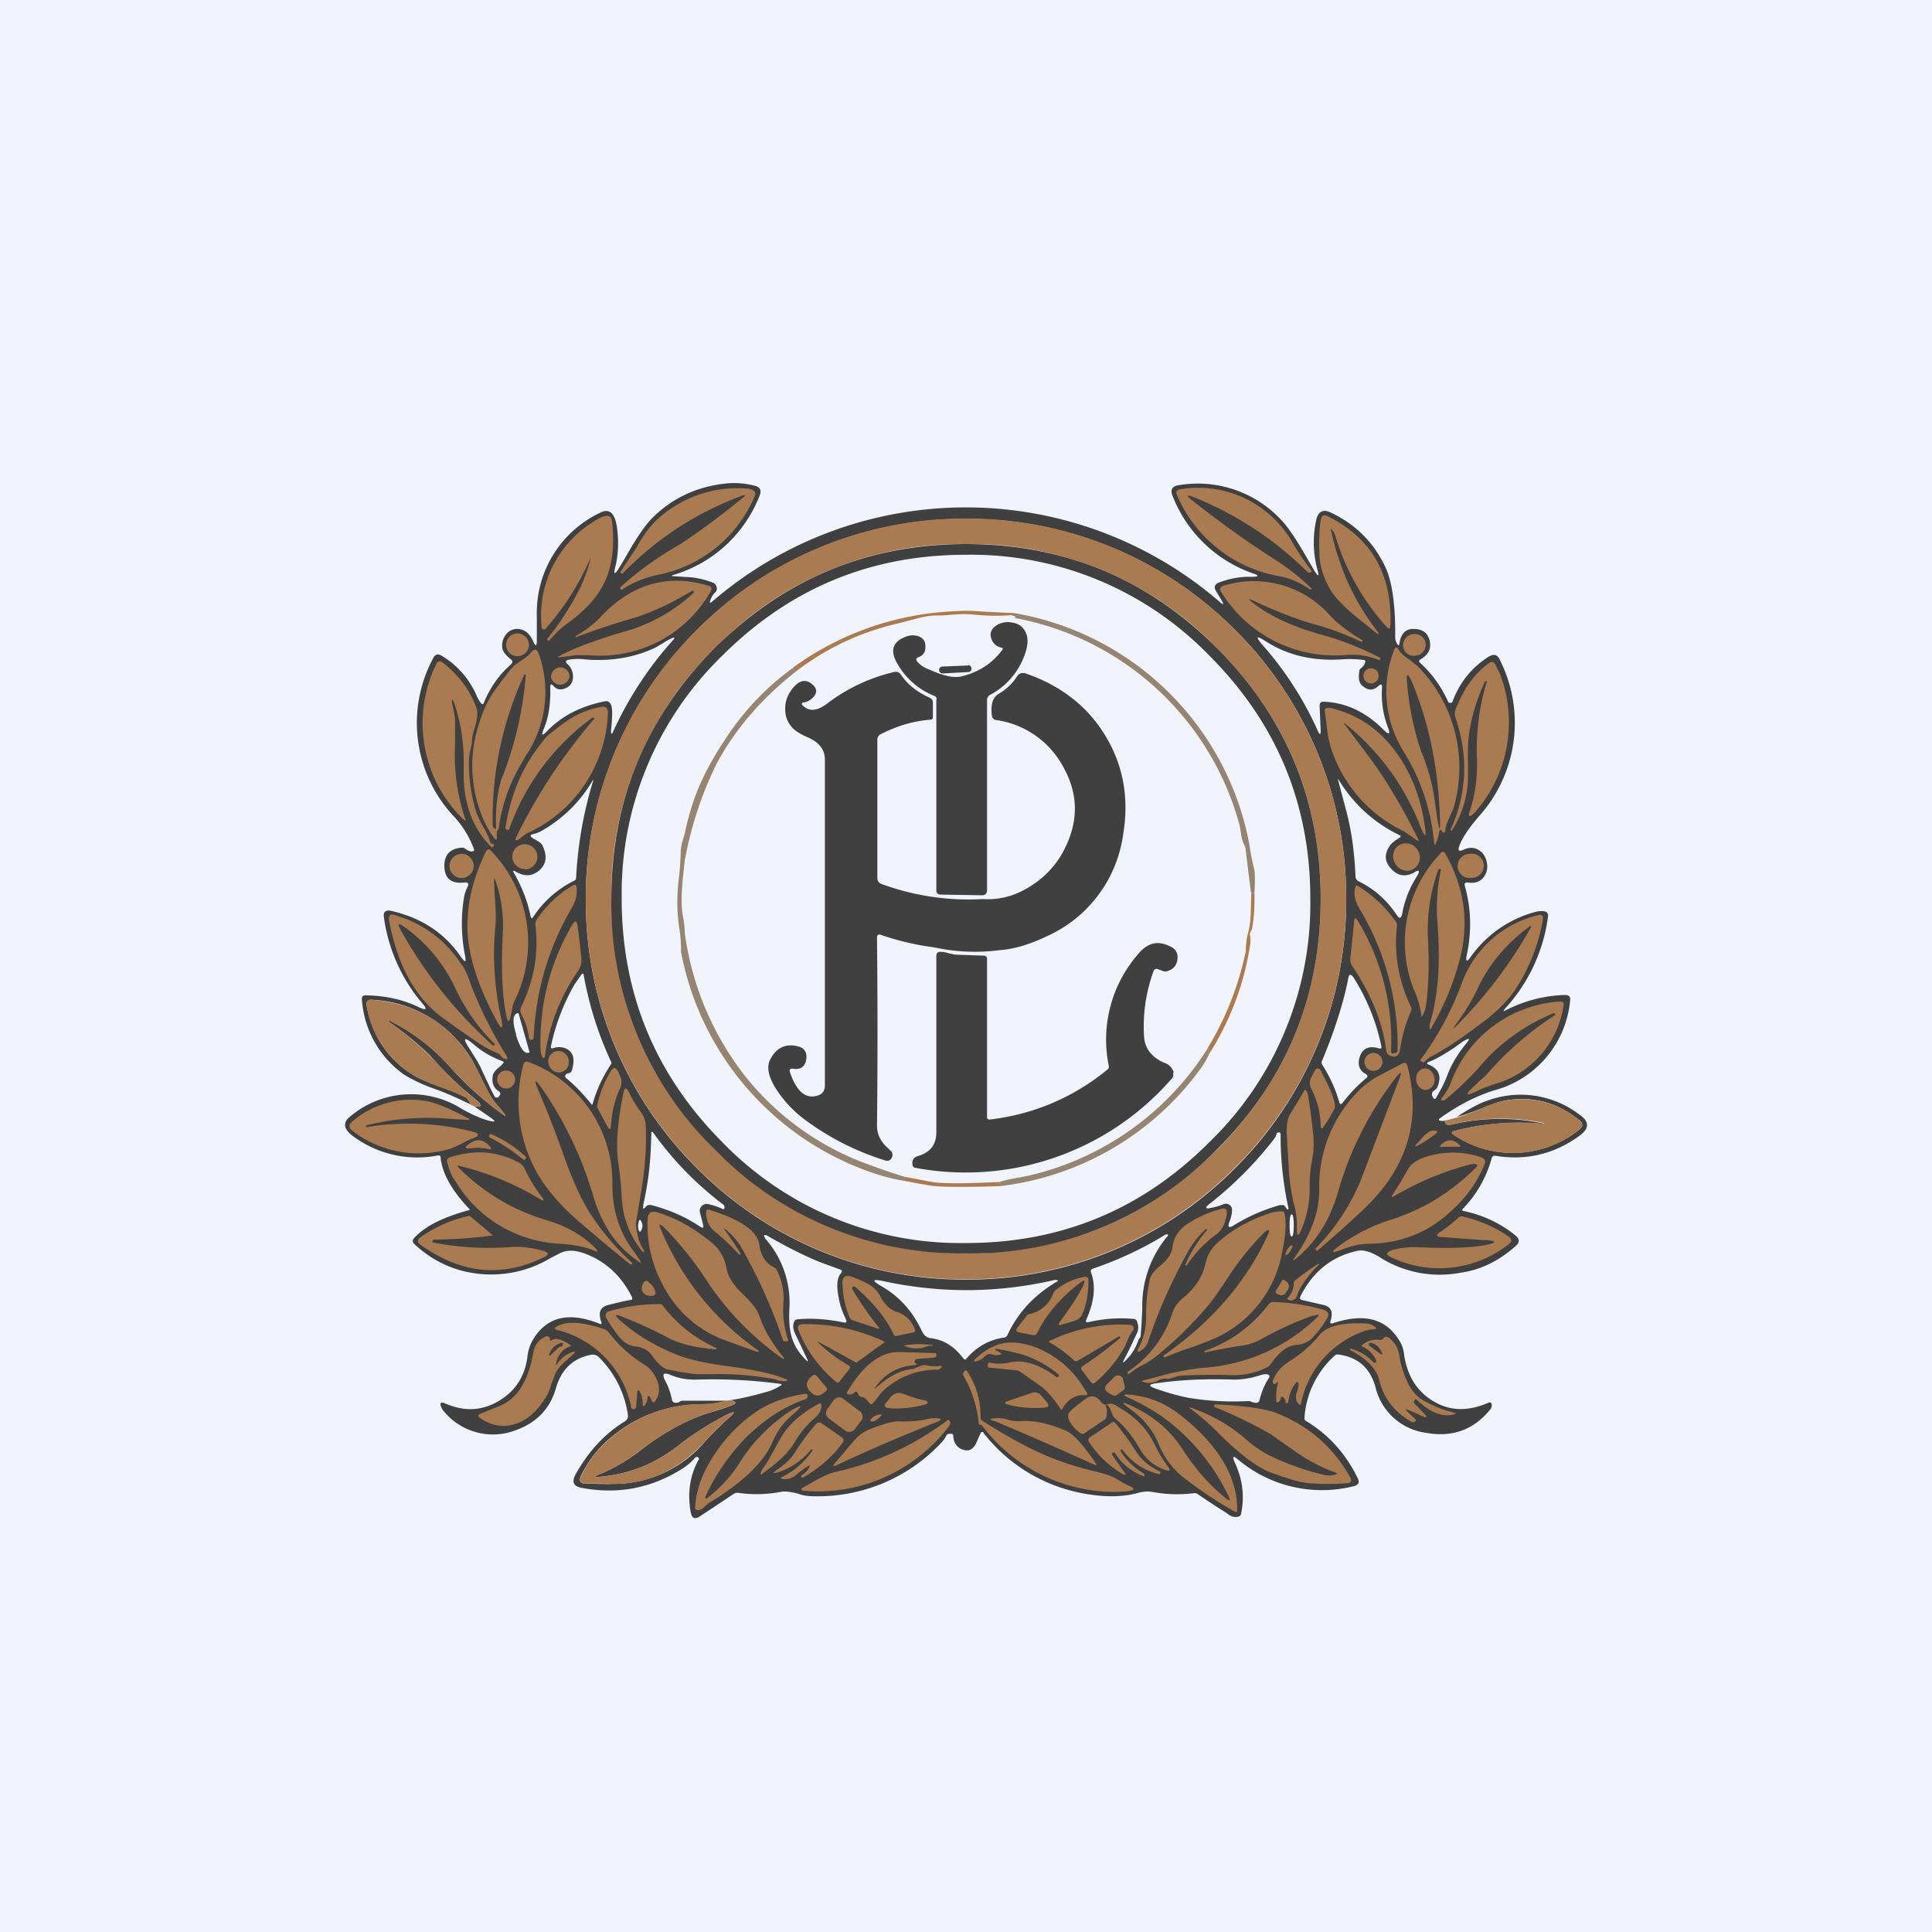 <?xml version='1.0' encoding='utf-8'?>
<!-- by TradeStack -->
<svg width="56" height="56" viewBox="0 0 56 56" xmlns="http://www.w3.org/2000/svg"><path fill="#F0F3FA" d="M0 0h56v56H0z" /><path d="M41.88 32.48c-.01.11.06.15.22.11a6.06 6.06 0 0 1 2.66-.02l-.02.01a7.43 7.43 0 0 0-2.58.2c-.1.03-.1.07-.01.12a3.07 3.07 0 0 0 3.64-.17c.1-.1.09-.18-.01-.26-.62-.5-1.32-.7-2.1-.58-.15.02-.4.1-.72.23-.24.1-.48.19-.73.25.37-.24.67-.4.89-.47a2.8 2.8 0 0 1 2.65.4c.3.2.3.4.04.6-.74.55-1.57.75-2.47.6-.05 0-.08.01-.1.06a3.38 3.38 0 0 1-.84 1.48c-.03.03-.02.05.02.06.57.12 1.08.36 1.52.72.11.1.11.2 0 .29-.49.44-1.03.7-1.6.78a3.24 3.24 0 0 1-2.27-.4c-.3-.2-.55-.28-.74-.23-.73.16-1.28.6-1.64 1.32-.02.05-.01.08.04.1l.61.14c.24.05.31.2.23.45-.03.08 0 .11.08.08.88-.29 1.5-.13 1.88.46.1.14.15.29.17.46.09.61.37 1.06.84 1.34.49.3 1.02.3 1.6.05.06-.03.1 0 .1.07 0 .04-.01.08-.04.12-.49.6-1.11.82-1.87.68a1.74 1.74 0 0 1-1.46-1.32c-.16-.57-.52-.88-1.09-.95-.04 0-.07.01-.1.04a2.66 2.66 0 0 0-.87 1.8c0 .04.01.07.05.09.66.4 1.16.96 1.5 1.67.05.1.02.17-.09.21a3.78 3.78 0 0 1-3.38-.76c-.15-.13-.18-.1-.1.08.23.49.29.99.18 1.5a.1.1 0 0 1-.07.07c-.12.03-.23 0-.34-.1a22.17 22.17 0 0 1-.84-.55.16.16 0 0 0-.11-.03c-.39.05-.78.04-1.18-.03-.15-.03-.3-.02-.47.03-.38.1-.84.12-1.36.04a4.75 4.75 0 0 1-3.08-1.77c-.03-.06-.07-.06-.1 0l-.13.29c-.1.2-.25.25-.45.15-.13-.07-.2-.2-.21-.37 0-.04-.03-.07-.07-.06h-.04a.1.1 0 0 0-.09.05.72.72 0 0 1-.12.18 4.9 4.9 0 0 1-3.67 1.58c-.15 0-.3-.01-.44-.05l-.05-.02c-.23-.06-.4-.08-.5-.06-.41.08-.83.09-1.26.03-.04 0-.08 0-.12.03l-.98.65c-.15.1-.24.06-.27-.12-.1-.56-.02-1.07.23-1.52.02-.04 0-.07-.04-.08-.02 0-.04 0-.06.02-.1.12-.21.21-.34.3-.92.59-1.91.78-2.98.57-.21-.05-.26-.17-.15-.38.37-.66.84-1.18 1.43-1.54.07-.05.1-.1.09-.19a2.95 2.95 0 0 0-.83-1.66.25.25 0 0 0-.24-.08c-.52.1-.86.42-1.02.98-.18.62-.6 1.03-1.26 1.24a1.84 1.84 0 0 1-2.03-.64c-.1-.19-.06-.24.13-.15.54.22 1.04.19 1.52-.1.48-.29.75-.72.82-1.29.02-.18.08-.36.19-.53.4-.62 1.03-.76 1.9-.41.05.02.07 0 .05-.05-.1-.27-.03-.43.18-.49.25-.06.47-.12.67-.15.05-.01.06-.04.04-.08-.3-.6-.74-1.02-1.33-1.25-.3-.12-.56-.13-.77-.02l-.27.14a3.34 3.34 0 0 1-2.4.4c-.58-.12-1.1-.4-1.54-.81-.06-.06-.06-.12 0-.18.31-.34.84-.6 1.57-.8.04 0 .04-.02.02-.04-.51-.54-.79-1.04-.83-1.5 0-.04-.03-.05-.07-.05a3.12 3.12 0 0 1-2.47-.56c-.27-.2-.3-.39-.09-.56a2.75 2.75 0 0 1 3.26-.22c.36.2.64.31.84.35.11.02.12 0 .03-.07l-.52-.36h.13c.02.02.04 0 .04-.02v-.03a.13.13 0 0 0-.04-.07l-.44-.37a9.86 9.86 0 0 1-.96-.97c-.3-.3-.7-.64-1.22-1v-.04h.02a5.9 5.9 0 0 1 1.77 1.36c.46.52.97.97 1.52 1.37.1.07.1.06.03-.04a6.02 6.02 0 0 0-.13-.16 2.16 2.16 0 0 1-.3-.41l-.35-.7a3.56 3.56 0 0 0-3.03-2.01c-.13-.01-.19.05-.16.18.17.9.64 1.57 1.38 2.02.15.08.4.2.78.33.34.13.58.22.72.3.04.03.08.1.13.2-.32-.15-.64-.3-.96-.42a4.84 4.84 0 0 1-.95-.43 2.9 2.9 0 0 1-1.24-2.19c-.01-.08.03-.12.1-.12.58.01 1.09.12 1.54.34.23.11.27.07.1-.12a4.86 4.86 0 0 1-1.1-2.47c-.03-.16.04-.23.2-.2.88.2 1.56.64 2.04 1.35.12.16.15.15.11-.05a4.7 4.7 0 0 1-.03-1.69c.02-.1.05-.2.1-.3.05-.1.02-.14-.09-.13-.37.04-.56-.1-.58-.45-.01-.34.15-.53.5-.56.04 0 .07 0 .1.03.06.04.12.07.18.08.07 0 .1-.02.07-.09a2.84 2.84 0 0 0-.55-.9 3.96 3.96 0 0 1-.62-4.62c.05-.1.13-.13.23-.07a2.49 2.49 0 0 1 1.01 1.13c.05.12.1.2.15.26.03.03.06.03.07-.01.18-.44.44-.82.8-1.13.04-.05.04-.09 0-.13l-.05-.04c-.13-.11-.2-.21-.21-.3a.5.5 0 0 1 .1-.38.4.4 0 0 1 .35-.17c.2.01.35.14.45.37.06.14.1.13.1-.01v-.75a3.21 3.21 0 0 1 1.86-2.99c.28-.13.44.07.48.59a3 3 0 0 1-.05.93c-.08.3-.04.32.12.05l.15-.25c.31-.55.57-.93.77-1.14.6-.6 1.33-.94 2.2-1.02.26-.02.52 0 .79.07.15.04.2.13.14.28a3.85 3.85 0 0 1-2.52 2.31c-.04.02-.04.02 0 .03l.48.03a2.33 2.33 0 0 1 .66.15c.07.02.11.06.13.13.02.07 0 .13-.05.17a.56.56 0 0 0-.13.22c-.03.08-.01.09.05.04a11.26 11.26 0 0 1 14.73.02c.1.08.11.07.05-.04l-.18-.3c-.06-.1-.03-.18.08-.23.31-.12.63-.18.95-.17.23 0 .24-.04.02-.11a3.86 3.86 0 0 1-2.3-2.23c-.08-.19-.01-.3.2-.32a3.3 3.3 0 0 1 3 1.07c.17.19.4.53.69 1.04l.21.36c.13.2.16.2.09-.04a3 3 0 0 1-.04-1.36c.05-.3.2-.39.44-.27.74.35 1.27.9 1.6 1.63.18.43.27 1.09.26 1.96 0 .09.02.16.07.23.02.04.04.03.05-.01.04-.29.17-.44.4-.44.26 0 .42.1.48.34.05.23-.03.4-.26.54-.06.03-.06.07-.01.11.33.3.6.67.8 1.11.01.03.04.05.07.04h.04l.02-.03c.2-.54.54-.98 1.04-1.3.16-.1.27-.07.34.1a4.05 4.05 0 0 1-.62 4.53c-.29.34-.48.62-.56.85-.05.14-.01.17.12.11.17-.08.33-.07.46.02.12.08.19.2.22.37a.5.5 0 0 1-.1.41c-.1.13-.25.18-.46.15-.08 0-.1.03-.08.1.18.65.2 1.3.06 1.98-.05.22 0 .24.12.06a3.36 3.36 0 0 1 1.8-1.27.8.8 0 0 1 .3-.04c.1.01.14.07.13.16a4.88 4.88 0 0 1-1.25 2.67c-.06.07-.05.08.03.04.53-.27 1.1-.42 1.7-.44.13 0 .18.05.16.17a2.98 2.98 0 0 1-2.22 2.6c-.53.17-1.05.44-1.56.81-.03.02-.03.04 0 .06.03.01.08.02.15 0Zm-2.86-6.43a10.92 10.92 0 0 0-3.23-7.8A10.93 10.93 0 0 0 28 15.04a10.92 10.92 0 0 0-7.8 3.23 10.93 10.93 0 0 0-3.22 7.8 10.92 10.92 0 0 0 3.22 7.79 10.93 10.93 0 0 0 7.8 3.23 10.92 10.92 0 0 0 7.8-3.23 10.93 10.93 0 0 0 3.22-7.8Zm-.63-5.71c.63.03 1.2.3 1.7.8.18.18.22.15.13-.08a2.71 2.71 0 0 1-.16-1.14c0-.09-.03-.1-.1-.04-.16.15-.32.14-.49-.02-.08-.08-.1-.21-.07-.4 0-.04.02-.07.05-.09.05-.04.1-.1.12-.17.01-.04 0-.07-.04-.07a3 3 0 0 0-.6-.02c-.86.06-1.6-.11-2.24-.52-.28-.18-.31-.15-.09.11a9.8 9.8 0 0 1 1.6 2.49c.06.12.08.12.08-.02l-.03-.7c0-.1.04-.14.14-.13Zm-20.68.09c.04.08.04.26.02.55l-.02.21c0 .1.02.1.06.02a10.44 10.44 0 0 1 1.76-2.68c.03-.05.02-.06-.03-.04a1.5 1.5 0 0 0-.28.15l-.2.12c-.62.3-1.32.42-2.1.35-.15-.02-.3-.01-.43.01-.1.02-.11.06-.04.13.1.09.15.2.16.35 0 .16-.06.27-.18.33-.15.08-.28.07-.38-.04-.07-.08-.1-.07-.1.04.01.48-.05.88-.19 1.2-.08.2-.05.21.1.06.41-.43.97-.72 1.66-.86.09-.02.15.01.19.1Zm21.3 3.03c.16.58.25 1.23.28 1.94 0 .07.04.12.1.15.45.22.82.55 1.1.98.07.1.12.1.15-.03.07-.4.22-.77.43-1.1.1-.17.07-.21-.1-.1-.24.12-.45.09-.64-.11s-.21-.41-.07-.64c.06-.1.16-.18.31-.27.04-.03.04-.05 0-.07a4.16 4.16 0 0 1-1.75-1.58c-.04-.06-.05-.06-.03 0l.22.83ZM16.7 25.43a11.53 11.53 0 0 1 .5-2.82l-.02.01c-.35.6-.83 1.08-1.44 1.44-.1.06-.2.1-.3.12-.07.02-.08.05-.02.1l.1.06c.11.06.18.11.2.16.15.3.12.54-.08.72-.2.18-.43.2-.7.04-.07-.04-.08-.02-.04.05.24.42.4.84.48 1.25.02.07.04.07.08.01a3 3 0 0 1 1.18-1.04.1.1 0 0 0 .06-.1Zm-.28 4.97c.2.1.25.3.16.61a.12.12 0 0 1-.1.1.12.12 0 0 0-.08.04c-.03.04-.02.07.01.1.27.22.5.47.72.74.02.04.04.04.05 0a4 4 0 0 1 .53-1.14.07.07 0 0 0 0-.08 10.2 10.2 0 0 1-.79-2.5c-.01-.06-.03-.06-.07-.02l-.2.29a6.2 6.2 0 0 0-.68 1.78c-.01.06.01.08.07.06a.5.5 0 0 1 .38.02Zm22.66-2.04c-.14.72-.4 1.52-.76 2.39a.1.1 0 0 0 0 .1c.22.35.39.71.5 1.1.02.06.05.07.1.01.2-.26.43-.5.68-.71.05-.04.05-.08-.01-.12-.16-.08-.23-.22-.2-.41.07-.32.26-.43.59-.33.05.01.07 0 .06-.06a5.96 5.96 0 0 0-.81-2c-.08-.11-.13-.1-.15.03ZM15.35 30.5l-.32-1.13H15c-.14.03-.15.24-.04.61v.03c.12.38.24.55.37.5h.01Zm26.24 1.1c-.1.05-.11.13-.04.23.03.03.05.03.07 0 .16-.27.27-.49.33-.66.11-.3.29-.6.53-.9.15-.18.13-.2-.08-.08l-.25.18c-.3.2-.55.34-.71.4-.1.03-.1.07 0 .1.28.13.35.34.22.65a.16.16 0 0 1-.07.07Zm-27.34.02.08.15c.02.04.05.05.1.04.02-.01.05-.04.07-.1 0-.02 0-.05-.03-.07-.17-.1-.23-.27-.18-.49.02-.06.08-.14.18-.22.05-.04.09-.07.1-.1.04-.03.04-.05 0-.07a2.7 2.7 0 0 1-.77-.43c-.37-.32-.42-.27-.15.13l.06.1c.13.2.22.36.27.49l.27.57Zm4.4 3.33c-.03.1 0 .1.06.04.04-.06.1-.07.17-.06.53.14 1.01.35 1.42.63.08.05.1.03.08-.06l-.09-.35a.19.19 0 0 1 .05-.19.19.19 0 0 1 .18-.06 2 2 0 0 1 .42.14c.04.02.06 0 .06-.04a.1.1 0 0 0-.03-.08 9.62 9.62 0 0 1-2.03-2.08c-.04-.05-.06-.05-.06.02l-.01.28a9.39 9.39 0 0 1-.23 1.81Zm17.06.14c0 .1-.03.21-.08.34-.05.14-.01.17.11.1a5.2 5.2 0 0 1 1.36-.6h.1c.04.02.07.06.09.1.02.04.04.04.06 0a9.67 9.67 0 0 1-.23-2.17c-.02-.03-.04-.05-.08-.03a.05.05 0 0 0-.04.03c0 .05-.03.1-.06.14-.54.7-1.17 1.34-1.9 1.91-.12.1-.1.14.06.1.11-.02.23-.05.35-.1a.18.18 0 0 1 .18.01c.06.04.09.1.08.17Zm1.73.75c.04 0 .06-.1.06-.32 0-.21-.02-.32-.06-.32-.04 0-.06.1-.06.32 0 .21.02.32.06.32Zm-18.85-.18c.04-.09.04-.16.01-.23-.04-.1-.07-.09-.09 0a.44.44 0 0 0 0 .22c.03.07.05.07.08 0Zm5.14.9h-.02c-.5-.21-1-.47-1.5-.76h-.05c-.01 0-.02.02-.01.03l.03.07a2.8 2.8 0 0 1 .7 2.05c-.02.41.02.7.1.9.08.22.22.41.39.58.05.04.06.04.03-.03l-.37-.78c-.05-.13-.05-.24 0-.33a.11.11 0 0 1 .1-.05c.43-.04.87 0 1.32.09.08.02.1-.01.07-.09-.1-.2-.18-.42-.22-.68-.06-.32-.03-.54.08-.66.04-.05.03-.08-.02-.1l-.63-.23Zm9.3 2.22.03-.03a20.87 20.87 0 0 0 .05-.82 3.12 3.12 0 0 1 .75-2.12l-.01-.03h-.06c-.66.41-1.37.74-2.13 1-.04.02-.05.05-.04.09.15.4.1.86-.13 1.37-.03.07-.01.1.07.08.44-.1.88-.13 1.3-.09a.1.1 0 0 1 .09.06c.05.11.06.23.01.34-.12.26-.24.52-.38.78-.05.1-.03.1.04.03.18-.17.3-.37.38-.6 0-.02.02-.04.04-.06Zm-2.38-1.64c.02-.01.02-.02 0-.03a.18.18 0 0 0-.12 0c-1.63.37-3.26.38-4.9.03-.36-.08-.38-.03-.05.16.48.28.87.7 1.14 1.28.06.13.15.2.28.21.37.05.67.25.92.58.04.05.07.05.1 0 .3-.34.66-.54 1.08-.6.04 0 .08-.03.1-.07.3-.65.78-1.17 1.45-1.56Zm-9.62 3.47a3.1 3.1 0 0 1-.85.1 4 4 0 0 0-2.35.86c-.43.32-.76.73-1 1.23-.05.13-.01.2.13.2.28.01.58.02.9.01a3.47 3.47 0 0 0 2.57-1.22c.22-.24.44-.46.66-.66.26-.22.23-.25-.07-.1-.51.27-.96.56-1.33.85-.7.56-1.5.87-2.36.93-.09 0-.1-.01-.02-.05a5.23 5.23 0 0 0 1.33-.78c.7-.53 1.38-.88 2.02-1.06.2-.06.4-.12.58-.2.1-.04.1-.08 0-.12l-.1-.01c.34-.05.71-.14 1.13-.26.13-.04.25-.1.36-.17.04-.02.03-.04-.02-.05a14.9 14.9 0 0 0-2.46-.12c-.25 0-.49-.04-.72-.14-.2-.08-.25-.03-.15.17.1.18.16.37.2.57.02.04.04.06.08.07.05 0 .1 0 .14-.03a.16.16 0 0 1 .08-.03h1.25Zm15.24.02c.05.02.09.03.14.03.05 0 .08-.02.1-.08.05-.22.14-.44.27-.64.03-.05.02-.09-.04-.1-.06-.02-.14 0-.24.03a2.48 2.48 0 0 1-.72.12c-.8-.03-1.56 0-2.3.11-.18.03-.19.07-.01.14.34.12.68.22 1 .28a8.06 8.06 0 0 0 1.72.09.2.2 0 0 1 .08.02Z" fill="#404041" /><path d="M21.45 14.39a9.28 9.28 0 0 0-3.39 2.22c-.01.02-.03.02-.05 0l-.03-.01v-.02l.2-.3.27-.41c.19-.35.4-.63.62-.83a3.44 3.44 0 0 1 2.57-.88c.07 0 .13.02.19.05.06.04.08.1.05.16a3.84 3.84 0 0 1-2.85 2.3c-.36.08-.7.22-1 .42-.03 0-.04 0-.05-.02v-.05a9.85 9.85 0 0 1 1.76-1.26 22 22 0 0 0 1.75-1.3c.16-.12.14-.14-.04-.07ZM34.65 14.43c-.27-.11-.3-.08-.06.1a29.3 29.3 0 0 0 2.38 1.7 6.7 6.7 0 0 1 1.05.83l-.02.03h-.02c-.29-.2-.57-.32-.85-.38a3.97 3.97 0 0 1-3.01-2.35c-.05-.1-.02-.16.1-.18a3.15 3.15 0 0 1 3.28 1.61c.15.25.32.5.5.73.03.03.03.05-.01.07l-.04.01h-.03a9.95 9.95 0 0 0-3.27-2.17ZM17.13 16.14a7.73 7.73 0 0 1-1.32 2.09c-.02.02-.04.02-.07.01a.06.06 0 0 1-.04-.06 3.2 3.2 0 0 1 1.66-3.15.6.6 0 0 1 .17-.07c.13-.03.2.02.21.15.08.7.01 1.26-.19 1.71-.2.45-.57.87-1.13 1.27-.18.13-.35.3-.5.48h-.03l-.02-.01c-.02-.02-.02-.03 0-.05.4-.5.71-1 .96-1.5a4.58 4.58 0 0 0 .3-.87ZM38.58 15.37c.24 1.1.67 2.05 1.3 2.87.13.17.11.19-.06.05l-.28-.23c-.5-.38-.84-.72-1-1-.17-.31-.27-.61-.29-.9-.02-.37-.02-.73.03-1.07.02-.15.09-.19.22-.12 1.27.64 1.86 1.7 1.8 3.17-.01.1-.04.1-.1.04a6.9 6.9 0 0 1-1.5-2.66.44.44 0 0 0-.09-.16c-.03-.05-.05-.04-.03.01ZM39.02 26.05a10.92 10.92 0 0 1-3.23 7.8 10.93 10.93 0 0 1-7.8 3.23 10.92 10.92 0 0 1-7.79-3.23 10.93 10.93 0 0 1-3.22-7.8 10.92 10.92 0 0 1 3.22-7.8 10.93 10.93 0 0 1 7.8-3.22 10.92 10.92 0 0 1 7.8 3.23 10.93 10.93 0 0 1 3.22 7.8Zm-.74 0c0-2.84-1-5.26-3.01-7.27A9.9 9.9 0 0 0 28 15.77a9.9 9.9 0 0 0-7.27 3.01 9.9 9.9 0 0 0-3.01 7.27c0 2.84 1 5.26 3 7.27 2.02 2 4.44 3.01 7.28 3.01s5.26-1 7.27-3c2-2.02 3.01-4.44 3.01-7.28Z" fill="#AA7B50" /><path d="M38.28 26.05c0 2.84-1 5.26-3.01 7.27A9.9 9.9 0 0 1 28 36.33a9.9 9.9 0 0 1-7.27-3 9.9 9.9 0 0 1-3.01-7.28c0-2.84 1-5.26 3-7.27 2.02-2 4.44-3.01 7.28-3.01s5.26 1 7.27 3.01c2 2 3.01 4.43 3.01 7.27Zm-.3 0c0-2.75-.98-5.1-2.93-7.05A9.61 9.61 0 0 0 28 16.08c-2.76 0-5.1.97-7.06 2.92a9.61 9.61 0 0 0-2.92 7.05c0 2.76.98 5.11 2.92 7.06A9.61 9.61 0 0 0 28 36.03c2.76 0 5.1-.97 7.05-2.92a9.61 9.61 0 0 0 2.93-7.06Z" fill="#404041" /><path d="M20.1 17.15v-.03h-.03c-.6.36-1.15.62-1.66.78a21.91 21.91 0 0 0-1.72.57l-.01-.02v-.01c.3-.17.53-.35.72-.55.91-.97 1.96-1.27 3.14-.91.09.02.1.08.06.16a3.68 3.68 0 0 1-3.54 1.85h-.29c-.06 0-.15 0-.27.03l-.28.03c-.06 0-.06-.01 0-.04.39-.21 1.02-.45 1.9-.71l.17-.05a4.92 4.92 0 0 0 1.81-1.06c.02-.02.02-.03 0-.04ZM36.33 17.41c-.16-.07-.17-.06-.03.05.5.4 1.18.71 2.05.95a8.62 8.62 0 0 1 1.66.66v.03c0 .03-.02.03-.04.03a2.11 2.11 0 0 0-.9-.15 3.87 3.87 0 0 1-3.66-1.8c-.08-.1-.05-.18.08-.21a2.95 2.95 0 0 1 3.07.88c.27.28.58.5.92.7.02 0 .02.02.01.03l-.02.03a7.9 7.9 0 0 0-1.32-.5c-.51-.14-1.12-.37-1.82-.7ZM29.4 17.77c0 .03-.03.05-.07.06-.38.03-.76.02-1.14-.02a4.04 4.04 0 0 0-.64.01c-.18.02-.32.02-.4.02-.18 0-.36.03-.54.08l-.54.14c-1.1.25-2.09.71-2.97 1.38h-.05c-.04 0-.05-.02-.05-.06v-.04a8.59 8.59 0 0 1 4.3-1.6l.29-.02c.35-.02.62-.02.8 0a50 50 0 0 0 1 .05Z" fill="#AA7B50" /><path d="M29.39 17.77a8.36 8.36 0 0 1 6.83 6.74c.03.24.08.46.13.67.03.1.03.35.01.73-.03-.04-.07-.05-.1-.03l-.16-1.3a.29.29 0 0 0-.04-.1.97.97 0 0 1-.09-.33l-.04-.23a8.31 8.31 0 0 0-6.53-6.01c.05-.02.05-.03 0-.05a.15.15 0 0 1-.07-.03c.04-.01.06-.03.06-.06Z" fill="#6D5236" fill-opacity=".68" /><path d="M27.15 20.27a.1.1 0 0 0-.07-.1 2.13 2.13 0 0 1-1.05-.9c-.24-.39-.17-.65.19-.8a.55.55 0 0 1 .4-.03c.12.05.2.13.2.26.02.18-.05.3-.2.35-.07.03-.08.07-.03.13.07.08.16.15.28.2l.12.05c.38.17.68.23.9.17.48-.12.87-.37 1.16-.76.03-.04.02-.06-.03-.07a.36.36 0 0 1-.27-.22c-.07-.16-.04-.29.1-.4a.6.6 0 0 1 .45-.11c.2.02.34.11.42.27.1.18.08.44-.05.75a2.1 2.1 0 0 1-.97 1.08.17.17 0 0 0-.09.16v5.5c0 .1-.05.15-.15.15l-1.19-.02c-.09 0-.13-.04-.13-.13v-5.53Z" fill="#404041" /><path d="M15 19.02a.33.33 0 1 0 0-.66.33.33 0 0 0 0 .66ZM41.09 19a.33.33 0 0 0 .22-.41.33.33 0 0 0-.41-.2.33.33 0 0 0-.22.4c.05.17.23.26.4.2ZM41.72 24.1c-.02.11-.05.23-.1.34-.02.06-.04.06-.05 0a6.01 6.01 0 0 0-.9-2.68 3.29 3.29 0 0 1-.26-2.92c.03-.1.07-.1.13-.01.06.1.16.19.31.29l.23.18a4.17 4.17 0 0 1 1.08 4.02c-.02.08-.06.19-.13.33-.08.18-.13.32-.14.42 0 .06-.03.08-.08.04l-.02-.02c-.03-.05-.05-.05-.07 0ZM14.4 24.1v.2c0 .05-.03.05-.06.01-.17-.22-.3-.46-.39-.71a3.9 3.9 0 0 1-.05-2.67c.09-.3.22-.58.38-.83.19-.27.38-.53.58-.76.05-.06.14-.12.26-.2.12-.08.21-.15.26-.21.1-.14.18-.13.24.03a3.29 3.29 0 0 1-.37 2.93l-.2.35a4.98 4.98 0 0 0-.6 1.8.06.06 0 0 0-.04.06Z" fill="#AA7B50" /><path d="M13.1 20.32c0 .06.02.15.05.26l.04.25v.77a5.72 5.72 0 0 0 .28 2.09c.05.11.03.13-.06.04a3.89 3.89 0 0 1-.77-4.47c.04-.1.1-.12.2-.05.45.35.77.78.96 1.28.06.15.04.36-.04.6-.05.17-.08.3-.08.39 0 .06-.02.15-.05.28-.03.14-.04.24-.04.32 0 .51.07 1 .22 1.48.04.1.1.24.2.41.1.17.16.31.19.41.01.05.05.08.1.09.02 0 .02.01.02.03-.03.07-.06.08-.1.03-.55-.56-.8-1.3-.78-2.22.02-.74-.08-1.4-.3-2-.03-.05-.04-.05-.03.01ZM43.1 19.78c0-.02 0-.03-.02-.03l-.03-.01c-.21.45-.36.9-.44 1.36-.05.23-.07.57-.06 1.01v.53a2.98 2.98 0 0 1-.47 1.44l-.03-.02v-.02c.47-1.04.52-2.13.13-3.26-.02-.08-.01-.18.04-.3l.04-.07c.2-.5.5-.9.91-1.2.07-.04.12-.03.16.03l.15.3a3.94 3.94 0 0 1-.75 4.03c-.15.14-.19.11-.12-.08.15-.47.22-.97.2-1.51-.03-.77.07-1.5.28-2.2Z" fill="#AA7B50" /><path d="m28.05 19.29-.73.03a.1.1 0 1 0 0 .2l.74-.04a.1.1 0 1 0 0-.2Z" fill="#404041" /><path d="M16.3 19.84c.14-.04.23-.17.2-.3-.04-.14-.18-.22-.32-.19-.14.04-.23.18-.2.31.04.13.18.21.32.18Z" fill="#AA7B50" /><path d="M23 19.34v.04c0 .04.01.06.05.06h.05c-1.02.8-1.8 1.7-2.34 2.72a10.65 10.65 0 0 0-.84 2.42l-.07.35-.04.37c-.07.6-.07 1.04 0 1.33.02.14.04.28.04.42a8.6 8.6 0 0 0 1.7 4.08 8.05 8.05 0 0 0 3.67 2.64c.33.12.66.24 1 .34-.02.03-.02.07 0 .12a5.95 5.95 0 0 1-1.11-.3 8.42 8.42 0 0 1-5.37-6.34c0-.16 0-.38-.05-.68a5.32 5.32 0 0 1-.01-1.48c.03-.24.04-.47.05-.69 0-.12.02-.24.05-.35.04-.13.08-.26.1-.38.09-.39.2-.76.35-1.13.23-.56.56-1.13.98-1.73.5-.7 1.1-1.31 1.8-1.81Z" fill="#6D5236" fill-opacity=".68" /><path d="M39.74 19.81a.22.22 0 1 0 0-.44.22.22 0 0 0 0 .44Z" fill="#AA7B50" /><path d="M23.3 20.36c-.07.01-.08.05-.02.1.18.17.41.15.7-.07a5.11 5.11 0 0 1 1.93-.91c.08-.02.15 0 .2.07.2.3.49.52.85.68.05.03.08.07.08.13v.42c0 .05-.02.08-.07.08-.5.04-.97.18-1.44.42a.18.18 0 0 0-.1.17v3.99c0 .1.05.16.14.19a7.32 7.32 0 0 0 2.92.43c.5.03.97-.1 1.42-.4.43-.28.75-.64.97-1.1.38-.78.37-1.55-.05-2.31a2.62 2.62 0 0 0-1.96-1.38c-.07-.01-.1-.05-.12-.12-.04-.32.02-.54.2-.64.22-.13.4-.3.54-.52.06-.08.14-.1.24-.07 1.01.35 1.78.94 2.3 1.79.52.85.7 1.8.53 2.84a3.8 3.8 0 0 1-2.2 2.98c-.5.24-.95.38-1.38.41a5.51 5.51 0 0 1-1.9-.08 7.71 7.71 0 0 1-1.54-.36c-.08-.03-.12 0-.12.08.02 1.86.02 3.68 0 5.45 0 .25.11.47.33.66l.1.1c.02.06.03.11 0 .16-.03.08-.1.11-.18.09a7.75 7.75 0 0 1-2.36-1.2 3.4 3.4 0 0 1-.75-.78c-.28-.4-.36-.72-.23-.96.17-.32.42-.45.76-.38.22.04.31.17.28.39-.03.2-.16.3-.37.27-.1-.02-.13.02-.1.11.18.52.43.75.74.68.18-.03.27-.14.27-.31v-9.44c0-.29-.16-.5-.5-.65-.12-.05-.21-.1-.27-.14a.76.76 0 0 1-.38-.66c-.01-.27.1-.51.3-.71.17-.16.34-.16.5-.01.12.11.13.23.02.35a.47.47 0 0 1-.27.16ZM14.56 22.5c-.14.41-.2.9-.18 1.48 0 .05-.01.06-.06.03-.02-.02-.04-.06-.04-.1a9.91 9.91 0 0 1 .92-4.36c.03 0 .04 0 .04.03a10.41 10.41 0 0 1-.67 2.92ZM41.67 23.79l-.1-.7a5.8 5.8 0 0 0-.38-1.32 8.12 8.12 0 0 1-.4-1.93c-.04-.35.01-.36.15-.04.5 1.22.76 2.54.8 3.98.01.32-.01.32-.07 0Z" fill="#404041" /><path d="m17.23 20.83-.02-.02c-.02-.01-.04-.02-.05 0a6.8 6.8 0 0 0-2.4 3.22c0 .03-.02.03-.04.02h-.04c-.02-.02-.03-.03-.03-.06.15-.96.5-1.8 1.09-2.51.06-.09.13-.16.21-.22l.26-.2c.37-.3.77-.49 1.21-.57.14-.03.2.03.2.17a3.98 3.98 0 0 1-2.27 3.46c-.05.02-.12.06-.2.12l-.08.07c-.13.08-.16.06-.09-.08a16.05 16.05 0 0 1 2.25-3.4ZM39 21.03l.64.85c.52.69 1 1.5 1.46 2.43.04.07.02.08-.04.04a2.84 2.84 0 0 1-.14-.1l-.22-.15a4.05 4.05 0 0 1-2.13-2.45 3.61 3.61 0 0 1-.12-.66l-.05-.38c0-.05.01-.08.06-.09h.1c.77.18 1.4.6 1.88 1.25.44.59.73 1.3.85 2.12.07.4.02.42-.13.04A7.1 7.1 0 0 0 39.02 21c-.08-.07-.1-.06-.02.03ZM40.45 25.05c.12.18.36.25.53.13.18-.11.23-.35.11-.54-.12-.2-.36-.25-.54-.14-.18.11-.22.36-.1.55ZM15.21 25.2a.36.36 0 1 0 0-.73.36.36 0 0 0 0 .72ZM14.32 25.53l.02.44c.03.38.04.67.02.87-.09.88-.03 1.76.16 2.65.08.37.03.39-.15.05-.43-.8-.7-1.55-.79-2.22-.11-.84.06-1.71.5-2.63.05-.08.1-.1.16-.02a3.82 3.82 0 0 1 .67 4.35c-.03.07-.06.17-.08.3l-.03.13c-.04.2-.08.2-.12 0-.13-.6-.16-1.43-.1-2.5a4 4 0 0 0-.22-1.43c-.03-.08-.04-.08-.04.01ZM41.77 25.2l-.03-.01c-.02-.01-.04 0-.05.02a5.18 5.18 0 0 0-.3 2c.04.73.02 1.38-.06 1.96a.82.82 0 0 1-.1.27c-.02.05-.03.05-.03 0a2.55 2.55 0 0 0-.22-.76 3.73 3.73 0 0 1 .79-3.96c.04-.05.08-.04.12.02.55.96.7 1.98.43 3.04a7.97 7.97 0 0 1-.84 2.03c-.03.04-.04.04-.04 0-.01-.06 0-.1.01-.16.24-.78.3-1.73.22-2.84a5.4 5.4 0 0 1 .1-1.62ZM42.6 25.44a.35.35 0 1 0 0-.69.35.35 0 0 0 0 .7ZM13.38 25.45a.35.35 0 1 0 0-.7.35.35 0 0 0 0 .7Z" fill="#AA7B50" /><path d="M15.12 29.42a.26.26 0 0 1 0-.26c.36-.76.5-1.54.4-2.34-.01-.06 0-.11.03-.16.3-.43.65-.76 1.06-1 .07-.03.1-.01.1.06.03.2-.02.4-.14.6a8.06 8.06 0 0 0-1.1 3.75c0 .04-.02.06-.06.07-.05 0-.07-.01-.08-.06-.03-.25-.1-.47-.21-.66ZM40.4 30.53l.04-.01c.05 0 .07-.04.07-.08a7.71 7.71 0 0 0-1.08-4.06c-.15-.24-.2-.45-.15-.65.01-.06.05-.08.1-.04.42.27.78.6 1.06 1 .04.04.06.1.05.16-.09.8.05 1.58.4 2.32.03.05.03.1 0 .16-.15.35-.26.72-.31 1.11a.3.3 0 0 1-.04.11c-.05.08-.13.1-.24.05a.17.17 0 0 1-.12-.15c-.1-.8-.42-1.61-.99-2.46a.31.31 0 0 1-.05-.2l.11-1.09c.01-.1.05-.1.1-.02a6.7 6.7 0 0 1 .97 3.79c0 .05.02.07.07.06ZM36.27 25.88c.02-.02.06-.01.09.03.01.34-.01.68-.07 1.02l-.05.1a.09.09 0 0 0-.01.07c.02.1.02.22 0 .32a8.17 8.17 0 0 1-1.19 3.14l-.03-.19a8.88 8.88 0 0 0 1.1-2.8c0-.18.02-.36.07-.54.04-.15.06-.32.07-.48l.02-.67ZM13.78 30.17a26.8 26.8 0 0 1-.99-.7c-.76-.57-1.27-1.5-1.51-2.78-.03-.16.03-.21.18-.16.8.24 1.43.7 1.9 1.4.1.12.2.33.3.64a12.12 12.12 0 0 0 1.02 2.03c.05.1.03.13-.08.08a.3.3 0 0 1-.1-.1.17.17 0 0 0-.08-.05 3.58 3.58 0 0 1-.64-.36ZM42.36 28.53a3.12 3.12 0 0 1 2.21-2c.12-.04.17.01.15.13a5.32 5.32 0 0 1-.85 2.1c-.22.3-.55.63-1 .95-.51.39-.98.7-1.38.91a.66.66 0 0 0-.18.14c-.03.03-.06.04-.1.01l-.03-.01c-.02-.02-.02-.03 0-.05.5-.68.89-1.41 1.18-2.18Z" fill="#AA7B50" /><path d="M15.73 30.65a.39.39 0 0 1-.06-.21 6.65 6.65 0 0 1 .92-3.64c.08-.13.13-.12.15.03.04.29.08.6.11.95a.53.53 0 0 1-.1.37 5.68 5.68 0 0 0-.96 2.49c-.01.04-.03.05-.06 0Z" fill="#AA7B50" /><path d="M13.21 28.67a5.57 5.57 0 0 0 1.14 1.6l-.02.02c-.02.02-.04.02-.06 0a12.96 12.96 0 0 1-2.66-3.34c-.1-.18-.06-.2.1-.09a4.54 4.54 0 0 1 1.5 1.81ZM42.86 28.59c.34-.7.84-1.27 1.48-1.74.03-.02.04-.01.04.02a13.15 13.15 0 0 1-2.23 2.93c-.01 0-.02 0-.01-.02l.23-.33a5.56 5.56 0 0 0 .49-.86ZM34 31.1c.02.06.01.12-.04.17a7.92 7.92 0 0 1-7.43 2.58c-.05-.01-.08-.04-.08-.09-.02-.13.03-.21.15-.25.36-.1.54-.33.54-.69v-5.11c0-.07.03-.11.1-.12.06 0 .14 0 .25.04l.19.04.83.03c.07 0 .1.04.1.11v4.57c0 .05.03.07.07.07A6.49 6.49 0 0 0 32.1 31a.1.1 0 0 0 .04-.1 3.77 3.77 0 0 1 .88-3.28c.25-.29.54-.36.87-.2.18.07.26.2.24.38-.02.18-.12.3-.3.35a.16.16 0 0 1-.11 0l-.16-.06c-.06-.02-.1 0-.12.05a4.66 4.66 0 0 0-.28 1.89c.02.36.22.62.6.78a.4.4 0 0 1 .26.28Z" fill="#404041" /><path d="m13.75 32.07-.11-.05c-.05-.12-.09-.18-.13-.2a6.03 6.03 0 0 0-.72-.3 5.07 5.07 0 0 1-.78-.34 2.9 2.9 0 0 1-1.38-2.02c-.03-.13.03-.2.16-.18 1.39.12 2.4.79 3.03 2l.35.7c.05.11.15.25.3.42l.13.16c.07.1.06.1-.03.04a9.18 9.18 0 0 1-1.52-1.37 5.9 5.9 0 0 0-1.8-1.36l.01.04a8.65 8.65 0 0 1 1.48 1.28 9.88 9.88 0 0 0 1.14 1.06l.04.07v.03c0 .03-.02.04-.04.03-.05-.02-.1-.02-.13 0ZM45.08 29.42l-.01-.03c-.01-.02-.03-.03-.05-.02-.87.37-1.58.89-2.14 1.56a8.96 8.96 0 0 1-.97.93.14.14 0 0 1-.09.04c-.05 0-.06-.02-.03-.07.1-.13.2-.28.26-.44a3.62 3.62 0 0 1 3.16-2.36c.09 0 .13.03.11.12a2.79 2.79 0 0 1-2.02 2.28c-.23.08-.4.14-.5.2-.32.15-.35.11-.09-.13a7.4 7.4 0 0 1 .35-.32 9.25 9.25 0 0 1 2.02-1.76Z" fill="#AA7B50" /><path d="m35.01 30.37.03.19c-.05.12-.12.24-.2.36a8.4 8.4 0 0 1-5.85 3.46l-.02-.12c.12-.04.32-.09.58-.13l.25-.05a8.35 8.35 0 0 0 5.21-3.7Z" fill="#6D5236" fill-opacity=".68" /><path d="M15.9 30.84c.04.17.2.27.36.24a.3.3 0 0 0 .22-.36.3.3 0 0 0-.35-.25.3.3 0 0 0-.23.37ZM39.81 31.04a.26.26 0 1 0 0-.52.26.26 0 0 0 0 .52Z" fill="#AA7B50" /><path d="M15.62 31.64c.27.63.52 1.28.75 1.94.25.69.5 1.23.76 1.63a7.28 7.28 0 0 0 1.2 1.4l-.02.03c-.02.01-.04.02-.05 0-.44-.35-.94-.77-1.5-1.25-.57-.5-.99-1-1.25-1.5a4.2 4.2 0 0 1-.34-3.03c.02-.08.07-.1.14-.08a3.72 3.72 0 0 1 2.44 3.5c-.01.78.2 1.44.62 1.99l.17.25c.06.08.04.1-.04.04a3.08 3.08 0 0 1-.85-.87 4.19 4.19 0 0 1-.47-1.08 10.86 10.86 0 0 0-1.45-3.03c-.23-.33-.27-.31-.11.06ZM40.56 31.27c.08-.21.05-.23-.09-.05a9.88 9.88 0 0 0-1.69 3.34c-.23.8-.63 1.44-1.2 1.91-.11.1-.13.08-.04-.04.46-.65.69-1.29.7-1.9a3.93 3.93 0 0 1 1.22-2.99c.17-.15.35-.28.55-.38l.65-.34c.07-.03.11-.01.13.06.43 1.62-.02 3.04-1.35 4.25-.4.38-.82.75-1.23 1.1-.02.03-.04.03-.06 0l-.02-.02v-.02a6.15 6.15 0 0 0 1.32-2l1.11-2.92ZM38.3 31.07c.32.6.44.95.38 1.07-.09.17-.19.34-.3.5-.06.1-.1.09-.1-.03-.01-.37-.1-.72-.27-1.05a.35.35 0 0 1 0-.34l.08-.15c.07-.14.14-.14.22 0ZM41.05 31.31c.02.17.15.3.3.28.15-.02.25-.17.23-.34-.02-.17-.16-.3-.3-.28-.15.02-.25.17-.23.34ZM17.69 31.07c.08-.15.16-.15.23 0l.05.11c.06.13.06.25 0 .38-.15.3-.23.66-.26 1.05 0 .14-.04.15-.11.03l-.27-.5a.15.15 0 0 1-.02-.1c.07-.34.2-.66.38-.97ZM14.67 31.55a.26.26 0 1 0 0-.52.26.26 0 0 0 0 .52Z" fill="#AA7B50" /><path d="M18.49 35.83c.01.09.06.2.13.34l.05.08v.04h-.04c-.38-.47-.58-1-.61-1.59a9.31 9.31 0 0 0-.09-.93 3.87 3.87 0 0 1-.03-.91c.03-.4.09-.8.17-1.18.03-.16.08-.17.16-.02.1.21.23.42.37.61.08.12.12.25.12.41.02.57-.02 1.18-.13 1.82l-.15.9c-.02.07 0 .17.02.3l.03.13ZM37.81 31.6c0-.02.02-.02.04 0 .03.03.05.08.06.13.07.41.12.82.16 1.22.02.23 0 .46-.04.69-.05.24-.07.48-.07.73a3 3 0 0 1-.23 1.25c-.1.24-.14.23-.14-.03a2.32 2.32 0 0 0-.1-.75c-.08-.39-.12-.69-.13-.9l-.06-1.03c-.02-.3.02-.51.12-.66.14-.22.27-.43.39-.65ZM41.88 32.48a5.28 5.28 0 0 0 1.08-.36 2.62 2.62 0 0 1 2.82.35c.1.08.1.17.01.26a3.07 3.07 0 0 1-3.64.18c-.09-.06-.08-.1.01-.13a7.43 7.43 0 0 1 2.6-.21l-.01-.02a6.06 6.06 0 0 0-2.65.04c-.16.04-.23 0-.22-.1ZM10.64 32.67a7.37 7.37 0 0 1 3.05.13c.22.05.22.12.01.2-.06.02-.16.06-.28.13-.15.08-.27.13-.35.16a3.16 3.16 0 0 1-2.84-.5c-.13-.1-.13-.19-.01-.29a2.6 2.6 0 0 1 2.16-.58c.21.04.5.15.89.34l.27.14c.1.04.09.06-.01.06l-.62-.04a7.31 7.31 0 0 0-2.3.2v.03c0 .02.01.02.03.02ZM41.05 33.17l.1-.1c.16-.21.3-.31.43-.3.09.01.1.04.03.1a3.4 3.4 0 0 1-.53.34c-.08.04-.08.03-.03-.04ZM15.18 33.62a5.84 5.84 0 0 0-.98-.65c-.02-.01-.03-.03-.02-.06l.02-.02c0-.02.01-.02.03-.02.37.16.7.37 1 .65.02.02.02.04 0 .07l-.01.02c-.01.01-.02.02-.04 0ZM13.62 33.14c.22-.15.42-.11.6.12.03.04.02.06-.04.05a1.41 1.41 0 0 0-.5-.03c-.22.03-.24-.02-.06-.14ZM41.82 33.25c-.09 0-.1-.03-.03-.09.18-.15.35-.14.52.03.04.03.03.05-.02.05h-.47ZM13.31 33.86a5.98 5.98 0 0 0 2.57 1.52c.54.16.99.42 1.35.77.13.13.1.16-.06.08-.21-.09-.53-.15-.95-.18a3.74 3.74 0 0 1-3-1.78c-.13-.18-.21-.38-.26-.59-.01-.06.01-.1.07-.13.72-.24 1.4-.19 2.05.17l.1.1c.14.3.31.6.52.87.09.12.07.14-.06.06a8.23 8.23 0 0 0-2.3-.95c-.08-.03-.1 0-.03.06ZM42.77 33.74h-.1c-.77.19-1.52.5-2.26.93-.07.04-.09.03-.04-.05.16-.24.3-.48.43-.71.08-.16.26-.29.54-.38a2.54 2.54 0 0 1 1.58.01c.12.04.16.12.1.23-.2.49-.5.91-.9 1.28-.68.66-1.51 1-2.48 1-.23.01-.46.06-.72.16-.35.14-.38.1-.07-.12.44-.32.93-.57 1.48-.74.94-.3 1.76-.81 2.46-1.52.05-.05.04-.07-.02-.09ZM26.22 34.11l.8.15c.26.05.91.05 1.95 0l.02.12c-.91.03-1.54.03-1.89 0-.12-.01-.41-.06-.88-.15-.02-.05-.02-.09 0-.12ZM34.96 35.62a2.5 2.5 0 0 0-.49.6 15.5 15.5 0 0 0-1.19 2.66c-.04.12-.1.2-.2.26-.12.08-.14.05-.07-.08.15-.29.22-.6.21-.93 0-.3.02-.63.1-1 .02-.15.13-.3.32-.45.2-.17.32-.34.34-.51.04-.3.18-.52.43-.69.3-.2.63-.34.99-.44.12-.03.17.01.16.14-.04.27-.13.46-.28.58a3.52 3.52 0 0 0-.87.9c-.02.03-.04.03-.05.01v-.02a3.87 3.87 0 0 1 .63-1l-.02-.03h-.01ZM21.02 35.67a10.34 10.34 0 0 1 .45.67c-.02.03-.04.04-.07 0a5.92 5.92 0 0 0-.69-.65.66.66 0 0 1-.24-.55c0-.07.03-.1.1-.07.9.28 1.39.62 1.44 1.01.04.31.18.53.42.65.03.01.06.04.08.07.15.3.22.61.2.95-.03.4.02.75.13 1.07.01.03 0 .05-.03.06h-.04c-.04 0-.07-.01-.08-.05-.33-.97-.74-1.86-1.2-2.67-.12-.2-.27-.37-.44-.51-.07-.06-.08-.05-.03.02ZM19.23 35.56c-.12-.1-.15-.09-.08.06a8.02 8.02 0 0 0 2.74 3.46c.16.11.14.14-.04.07l-.83-.3a3.26 3.26 0 0 1-1.68-1.38c-.4-.65-.6-1.36-.57-2.13.01-.18.1-.25.28-.2.54.16 1.07.46 1.58.88.24.2.38.45.43.75.04.23.2.49.5.77.24.23.4.44.45.6.12.36.32.72.62 1.1.15.18.13.2-.06.06a8.48 8.48 0 0 1-2.15-2.28 9.75 9.75 0 0 0-1.19-1.46Z" fill="#AA7B50" /><path d="m36.73 35.66-.07.05c-.4.4-.73.81-1 1.22-.31.47-.53.78-.64.91a10.88 10.88 0 0 1-1.58 1.53c-.09.06-.2.14-.37.22a2.09 2.09 0 0 0-.36.25l-.02-.03v-.05l.14-.1a3.19 3.19 0 0 0 1.14-1.57.9.9 0 0 1 .3-.45c.35-.28.57-.6.66-.97.05-.25.16-.45.31-.6.4-.38.91-.68 1.55-.9.12-.04.24-.06.37-.06.04 0 .06.02.07.06.06.26.04.65-.07 1.14a3.38 3.38 0 0 1-1.74 2.38c-.18.1-.46.21-.84.35a7.5 7.5 0 0 0-.8.3c-.03 0-.05 0-.06-.02l.01-.03c1.43-1 2.45-2.2 3.05-3.57.02-.05 0-.07-.05-.06ZM12.55 35.93l-.01.03c-.02.03-.01.05.03.06a8.7 8.7 0 0 0 2.2.13c.31-.03.64.01.99.11.15.05.16.1.01.18-1.22.6-2.41.48-3.58-.36-.1-.07-.1-.14 0-.22a3.88 3.88 0 0 1 1.42-.62 64.99 64.99 0 0 1 .68.57 13.95 13.95 0 0 1-1.74.12ZM43.04 35.95l-1.33-.1c-.03 0-.05-.02-.05-.05l.02-.05a4 4 0 0 0 .6-.46.14.14 0 0 1 .12-.03c.54.13 1 .34 1.35.6.07.06.07.12.01.18a3.24 3.24 0 0 1-3.4.42c-.21-.09-.2-.16.01-.23.22-.06.43-.08.65-.08l.28.01c.8.03 1.38 0 1.75-.07.35-.07.35-.12 0-.15ZM37.32 36.21c-.05.08-.07.15-.05.17.02.01.08-.04.13-.12.05-.08.08-.15.05-.16-.02-.02-.08.03-.13.11ZM37.32 37.63a.62.62 0 0 0 .18-.43c0-.04.02-.07.05-.1a12 12 0 0 1 .66-.47h.01c.02.02.02.02 0 .03-.33.34-.54.64-.63.9a.18.18 0 0 1-.08.11.17.17 0 0 1-.18 0c-.02-.01-.02-.03 0-.04ZM24.7 37.33v.03c.24.4.5.78.77 1.11.03.04.02.05-.03.04l-.72-.24a.16.16 0 0 1-.1-.1 2.7 2.7 0 0 1-.2-.97c-.01-.18.08-.25.25-.2a3.4 3.4 0 0 1 .5.22.9.9 0 0 1 .36.38c.13.23.28.37.45.42.27.09.45.26.54.52.01.05 0 .07-.05.08l-.47.1c-.05.01-.08 0-.1-.05-.22-.47-.6-.92-1.1-1.36-.05-.04-.08-.03-.1.02ZM31.38 37.3c.1-.2.06-.23-.11-.09-.55.43-.95.9-1.21 1.43-.03.05-.07.07-.12.06l-.4-.08c-.09-.02-.1-.06-.05-.14l.27-.34a.13.13 0 0 1 .07-.05.93.93 0 0 0 .7-.6.2.2 0 0 1 .07-.1c.28-.21.56-.34.85-.38.06 0 .09.02.1.08 0 .38-.05.72-.18 1a.34.34 0 0 1-.21.19l-.36.11c-.12.04-.14.01-.07-.09.27-.36.49-.69.65-1ZM37.16 37.12c.01-.03.04-.03.06-.02l.03.02c.11.07.14.15.08.26l-.04.06c-.06.11-.15.13-.26.07l-.03-.02c-.03-.02-.03-.04-.02-.07l.18-.3ZM18.8 37.16c.11.09.17.18.2.29 0 .07-.02.1-.1.11-.12.01-.2-.02-.26-.1-.06-.07-.05-.17.01-.28.04-.06.1-.07.16-.02Z" fill="#AA7B50" /><path d="M38.07 38.13c-.5.17-.97.39-1.45.65-.2.12-.4.19-.6.22-.36.05-.72.12-1.08.2-.01.01-.02 0-.03-.01v-.03c.74-.26 1.36-.7 1.86-1.35a.16.16 0 0 1 .13-.07c.5.01.99.09 1.45.22.16.05.2.14.1.28-.12.21-.27.4-.45.58a.73.73 0 0 1-.41.16.76.76 0 0 0-.36.13c-.15.11-.28.26-.4.43a.23.23 0 0 1-.08.08c-.34.18-.7.25-1.1.24-.44-.02-.9-.01-1.35.01-.11 0-.24.04-.4.09a.43.43 0 0 1-.13 0 .33.33 0 0 0-.17.04.55.55 0 0 1-.45.06c-.06-.02-.06-.04 0-.05l.39-.1c.4-.12.82-.2 1.27-.26a5.25 5.25 0 0 0 3.31-1.41c.15-.14.13-.17-.05-.1ZM18.02 38.16c-.2-.08-.21-.04-.06.1.44.4 1 .74 1.64 1 .34.14.86.26 1.57.35.73.1 1.27.22 1.62.37.05.02.05.04 0 .05a.59.59 0 0 1-.32-.05 8.7 8.7 0 0 0-1.73-.15h-.5c-.13 0-.33-.03-.6-.08a7.23 7.23 0 0 0-.27-.05c-.12-.02-.26-.13-.42-.34-.07-.1-.13-.17-.18-.2a.62.62 0 0 0-.33-.13 1.3 1.3 0 0 1-.15-.03c-.19-.04-.42-.3-.7-.77-.07-.11-.04-.2.09-.23a5.11 5.11 0 0 1 1.45-.2c.03 0 .06.01.08.04.38.5.86.9 1.44 1.18.18.08.17.11-.02.08-.04 0-.1 0-.16-.02a3.33 3.33 0 0 1-1.02-.26 12.6 12.6 0 0 0-1.43-.66ZM18.8 40.46c-.02 0-.03.01-.03.02v.02c0 .09-.03.16-.07.22-.04.06-.06.05-.07-.02a.76.76 0 0 0-.08-.35c-.05-.08-.07-.07-.08.02l-.03.4c0 .04-.03.07-.07.07a.1.1 0 0 1-.03 0 .05.05 0 0 1-.04-.04 2.9 2.9 0 0 0-2.15-2.25c-.08-.02-.09-.06-.01-.1.26-.16.7-.14 1.33.06.07.02.13.06.18.12.29.37.62.67.99.9.12.07.22.16.3.28.2.3.21.58.05.8-.03.05-.06.05-.09 0l-.07-.13-.04-.02ZM37 40.08a.2.2 0 0 0-.04.04h-.03c-.04-.03-.05-.07-.03-.11.09-.23.24-.4.44-.53.35-.21.66-.48.92-.8.2-.24.65-.35 1.32-.32.1 0 .2.04.28.1.04.05.03.07-.03.07a1 1 0 0 0-.28.05 2.82 2.82 0 0 0-1.84 2.1c0 .04-.03.05-.05.03a.24.24 0 0 1-.09-.15.35.35 0 0 1 .01-.18.96.96 0 0 0 .06-.21c0-.14-.04-.15-.12-.03-.1.14-.15.3-.18.5l-.02.03h-.04c-.02 0-.02-.01-.02-.03 0-.05-.02-.1-.06-.13-.04-.04-.07-.03-.08.03 0 .04-.02.07-.05.09-.04.04-.07.02-.08-.04 0-.16 0-.33.05-.48.01-.05 0-.06-.04-.03ZM23.73 38.93c.26.25.55.46.87.65.04.02.05.06.02.1l-.29.37c-.03.03-.06.04-.1 0a3.7 3.7 0 0 1-1.08-1.48c-.06-.12-.01-.18.12-.19.81-.01 1.6.15 2.35.5.02.01.02.02 0 .04l-.8.58a59.75 59.75 0 0 0-1.07-.59c-.08-.05-.08-.04-.02.02ZM32.48 38.77l-.02-.03h-.03l-1.19.7a.08.08 0 0 1-.1 0c-.26-.24-.5-.41-.72-.53-.03-.02-.02-.03 0-.04a4.69 4.69 0 0 1 2.33-.47.1.1 0 0 1 .1.06.1.1 0 0 1-.02.12 1 1 0 0 0-.14.25l-.07.17c-.22.41-.52.77-.88 1.08-.04.03-.08.03-.12-.02l-.25-.33c-.05-.06-.04-.1.02-.14a9.94 9.94 0 0 0 1.09-.82Z" fill="#AA7B50" /><path d="M16.16 39.52a.85.85 0 0 1 .43-.33c.1-.03.1-.01.03.06l-.3.27c-.1.1-.19.2-.23.32l-.1.25c-.06.22-.13.37-.2.46-.23.36-.5.6-.81.71-.36.13-.71.08-1.07-.16-.06-.05-.06-.09.01-.12l.54-.22c.52-.2.86-.72 1-1.57.04-.2.15-.35.33-.44a.11.11 0 0 1 .13.01c.02.01.02.02.02.04-.01.06.01.07.06.04.1-.06.24-.03.43.08l.08.05c.05.02.05.04 0 .06-.2.08-.34.24-.39.48-.01.06 0 .07.04.01ZM41.06 40.57c-.02-.02-.04-.02-.05 0l-.03.06.01.04.3.31c.09.1.07.13-.06.07l-.33-.15c-.18-.08-.2-.06-.05.07l.17.16c.03.03.03.05-.01.08a.1.1 0 0 1-.1 0c-.48-.27-.8-.67-.93-1.2-.08-.34-.37-.63-.85-.88v-.04h.02c.26.07.47.2.64.38.02.03.05.03.08.02 0 0 .02 0 .02-.02v-.04a.8.8 0 0 0-.4-.4c-.03-.02-.03-.03-.01-.04a.63.63 0 0 1 .52-.15c.03 0 .06-.01.09-.04.06-.07.13-.07.2 0 .15.13.24.29.27.48.04.29.13.57.27.85.12.22.28.4.5.5.23.13.48.23.76.3.13.03.13.05 0 .08-.32.06-.66-.09-1.03-.44ZM28.56 39.3a.48.48 0 0 1-.24.15c-.1.03-.11 0-.04-.07.26-.24.54-.4.83-.45.27-.04.57 0 .9.12.64.25 1.14.69 1.49 1.32.03.05 0 .08-.05.07-.28-.02-.5.12-.66.4-.02.03-.03.03-.05 0-.2-.31-.4-.54-.6-.68l-.57-.4a.21.21 0 0 0-.1-.04l-.8-.08c-.02 0-.04-.01-.04-.04v-.04c0-.05.03-.07.08-.06.18.04.35.03.52 0 .4-.11.88.03 1.4.42h.04l.01-.03c.02-.02.01-.04 0-.05a3.1 3.1 0 0 0-1.05-.58 7.94 7.94 0 0 0-.78-.17v.02c0 .01 0 .02.02.03a.8.8 0 0 1 .12.07c.05.03.05.05-.01.06a.39.39 0 0 1-.22-.01.17.17 0 0 0-.2.05Z" fill="#AA7B50" /><path d="m16.19 39.06-.21.2c-.06.06-.08.05-.05-.03a.48.48 0 0 1 .32-.3c.05-.02.07 0 .06.05 0 .03-.02.05-.05.05a.11.11 0 0 0-.07.03ZM39.98 39.22l-.3-.22v-.05c0-.01 0-.02.02-.02a.05.05 0 0 1 .04-.01c.14.04.24.13.3.25.05.1.03.11-.06.05Z" fill="#404041" /><path d="M26.86 39.03a.85.85 0 0 1-.6 0c-.06-.02-.06-.03 0-.04a2.69 2.69 0 0 1 .78 0l-.02.02a.27.27 0 0 0-.16.02ZM25.4 40.22c.34-.31.68-.5 1.05-.54.04 0 .09-.03.16-.06.1-.04.17-.06.22-.05.13.03.26.04.4.02.08 0 .1.02.03.07l-.02.02a.1.1 0 0 1-.06.02 2.3 2.3 0 0 0-1.57.6c-.05.04-.1.12-.18.22l-.14.17c-.03.02-.05.02-.07 0l-.12-.14a.17.17 0 0 0-.1-.05c-.07-.01-.11-.05-.13-.1-.02-.07-.06-.08-.1-.04a.23.23 0 0 1-.14.06c-.08 0-.1-.03-.06-.1.47-.78.98-1.15 1.51-1.13l1.03.03c.02 0 .03.02.03.04v.03c0 .04-.03.06-.07.06l-.48.04a.08.08 0 0 0-.08.07c0 .02 0 .03.02.05.06.03.05.05-.02.06-.47.03-.85.24-1.13.63-.05.07-.04.07.02.02ZM28.45 41.3h-.03c-.03 0-.05-.01-.05-.04a3.42 3.42 0 0 0-.44-1.38c-.03-.05-.02-.09.02-.12l.02-.03c.02-.02.04-.01.06.01.26.4.4.84.39 1.34 0 .04.01.07.05.1a18 18 0 0 0 1.14.67 8.5 8.5 0 0 0 2.14.8c.28.07.49.14.62.22a3 3 0 0 0 .36.2c.17.07.17.12-.03.15-.19.02-.4.03-.6.02a4.83 4.83 0 0 1-3.65-1.94ZM23.94 40.2c.05.04.04.08 0 .12l-.04.03c-.15.14-.28.13-.41-.01l-.02-.02c-.12-.14-.11-.28.04-.41l.03-.03c.05-.04.09-.04.13 0l.27.32ZM32.53 40.32l-.14.1a.14.14 0 0 1-.18 0l-.1-.06c-.1-.07-.1-.15-.02-.24l.2-.2c.05-.05.1-.06.16-.05.06.02.1.06.1.12l.05.17c.01.07-.01.13-.07.16ZM26.85 40.6c.02.01.03.03.03.06 0 .02-.01.04-.03.04-.34.1-.7.14-1.05.12-.17-.01-.2-.08-.08-.2l.1-.13c.1-.11.22-.14.36-.09.26.1.48.17.67.2Z" fill="#AA7B50" /><path d="M29.89 40.38a.25.25 0 0 1 .3.08l.15.18c.08.1.06.15-.07.16-.37.03-.73 0-1.06-.09-.11-.03-.11-.06 0-.1l.68-.23ZM20.54 43.39c.34-.27.63-.58.86-.93a4.94 4.94 0 0 1 1.55-1.59c.31-.17.33-.14.07.1-.3.24-.5.52-.63.83-.25.58-.85 1.16-1.8 1.74a.84.84 0 0 0-.2.16.2.2 0 0 1-.17.07c-.05 0-.07-.02-.07-.07.02-.5.21-1.02.57-1.56.33-.49.72-.89 1.17-1.2.4-.28.9-.46 1.45-.54.05 0 .07.02.07.07s-.04.09-.1.1c-.6.21-1.16.58-1.7 1.11-.48.5-.86 1.05-1.14 1.65-.05.12-.03.14.07.06ZM35.6 43.35a6 6 0 0 0-1.96-2.32 6.74 6.74 0 0 0-.98-.54c-.1-.05-.1-.08.02-.07.59.04 1.11.25 1.59.64 1.08.87 1.6 1.78 1.59 2.71 0 .06-.03.07-.08.04a12 12 0 0 1-1.47-.98 2.33 2.33 0 0 1-.72-.96c-.16-.4-.43-.74-.82-1.02-.3-.22-.29-.25.05-.09.62.29 1.1.7 1.46 1.25.35.55.76 1.02 1.23 1.4.14.12.17.1.09-.06Z" fill="#AA7B50" /><path d="M32.06 40.77c.03.09.03.19.01.29 0 .04-.03.08-.07.1l-.56.38a.1.1 0 0 1-.12 0 .95.95 0 0 1-.33-.37c-.05-.11-.04-.2.06-.29.14-.13.29-.24.44-.35.15-.1.3-.06.43.11.06.07.13.1.2.06.06-.03.14-.01.25.05l.04.03c.48.27.84.63 1.06 1.09.1.21.22.42.37.62.1.13.07.17-.09.11-.3-.11-.54-.31-.71-.6-.2-.36-.44-.65-.72-.89a.25.25 0 0 1-.08-.12 1 1 0 0 0-.1-.22.09.09 0 0 0-.05-.04c-.03-.01-.05 0-.03.04ZM24.91 40.9l-.46-.35a.2.2 0 0 0-.29.04l-.18.25a.2.2 0 0 0 .05.28l.46.34a.2.2 0 0 0 .29-.04l.18-.24a.2.2 0 0 0-.05-.29ZM21.03 40.6l.12-.01.09.01c.09.04.09.08 0 .12-.19.08-.38.14-.58.2-.64.18-1.31.53-2.02 1.06a5.23 5.23 0 0 1-1.33.78c-.08.04-.07.06.02.05a4.25 4.25 0 0 0 2.36-.93c.37-.3.82-.58 1.33-.85.3-.15.33-.12.07.1-.22.2-.44.42-.66.66-.74.8-1.6 1.2-2.56 1.22l-.91-.01c-.14 0-.18-.07-.12-.2.23-.5.56-.9 1-1.23a4 4 0 0 1 2.34-.87c.39 0 .67-.04.85-.1ZM22.1 42.72c-.05.03-.06.02-.05-.03a.61.61 0 0 1 .12-.2l.08-.13.38-.68c.23-.4.6-.72 1.1-.99.05-.03.08-.01.08.06a.46.46 0 0 1-.17.33c-.26.22-.46.47-.61.73-.14.24-.39.5-.75.77l-.19.14ZM38.67 42.75c.11-.02.11-.04.01-.08-.4-.14-.76-.34-1.11-.58l-.74-.52c-.52-.3-1.06-.56-1.61-.78-.02 0-.03-.02-.03-.04 0-.03.02-.04.05-.04h.07c.8.04 1.35.12 1.69.25.94.37 1.65.99 2.14 1.87.05.1.02.15-.08.16-.37.03-.75.03-1.13 0a2.68 2.68 0 0 1-.57-.13 11.3 11.3 0 0 1-.53-.18c-.39-.15-.87-.51-1.44-1.07a7.4 7.4 0 0 0-.87-.77c-.07-.05-.07-.06.02-.03.6.21 1.14.52 1.61.94.21.18.43.33.65.44.5.24 1 .42 1.53.55.12.03.23.04.34.01ZM25.4 41.16a.19.19 0 0 1-.11.04c-.07 0-.08-.02-.04-.07a.38.38 0 0 1 .25-.13c.06 0 .07.01.03.05a.46.46 0 0 1-.08.07 1.4 1.4 0 0 0-.05.04ZM26.84 41.14a1 1 0 0 1 .33-.03c.12.01.13.04 0 .1-1 .4-1.97.81-2.9 1.25-.14.06-.15.04-.06-.06l.55-.65c.12-.14.27-.25.47-.33.38-.15.64-.22.8-.22.32.01.6-.01.81-.06ZM28.88 41.2a.45.45 0 0 0-.07-.01l-.06-.02c-.05-.01-.05-.03 0-.05a1.05 1.05 0 0 1 .5.04c.11.03.23.04.36.03.4-.02.83.08 1.3.29.18.07.43.34.76.8l.08.12c.05.07.04.09-.04.05-.93-.42-1.88-.84-2.83-1.24ZM27.46 41.17c.02-.02.04-.02.05 0a.1.1 0 0 1 .03.09.2.2 0 0 1-.05.1 4.76 4.76 0 0 1-4.19 1.85c-.1-.02-.1-.05-.01-.1l.25-.14c.27-.16.49-.26.66-.3a8.5 8.5 0 0 0 3.26-1.5ZM23.43 42.49c-.12.07-.24.16-.34.25a.5.5 0 0 1-.4.13c-.08-.01-.08-.03-.02-.06a2.29 2.29 0 0 0 .89-.78l-.03-.02h-.01c-.26.3-.55.52-.9.64-.25.09-.26.06-.04-.09.2-.14.36-.29.46-.46.19-.3.39-.57.6-.81.06-.07.12-.07.18-.03l.58.4c.06.04.07.1.02.16-.3.42-.69.75-1.15 1.01h-.03l-.02-.04.01-.03c.1-.05.18-.13.23-.24.03-.05.02-.06-.03-.03Z" fill="#AA7B50" /><path d="M32.47 42.04c.16.27.39.5.68.67.02.01.03.03.02.06l-.02.02a1.65 1.65 0 0 1-.83-.67c-.02-.03-.03-.03-.06-.01l-.03.02v.03l.35.5c.07.1.05.12-.05.06a2.9 2.9 0 0 1-.96-.92c-.04-.06-.03-.1.02-.14l.63-.42c.03-.03.07-.03.1 0 .2.23.4.5.6.82.18.27.41.46.7.59.02 0 .02.02.02.03l-.02.03c0 .02 0 .02-.02.02-.46-.11-.81-.36-1.08-.72h-.02l-.02.02Z" fill="#AA7B50" /></svg>